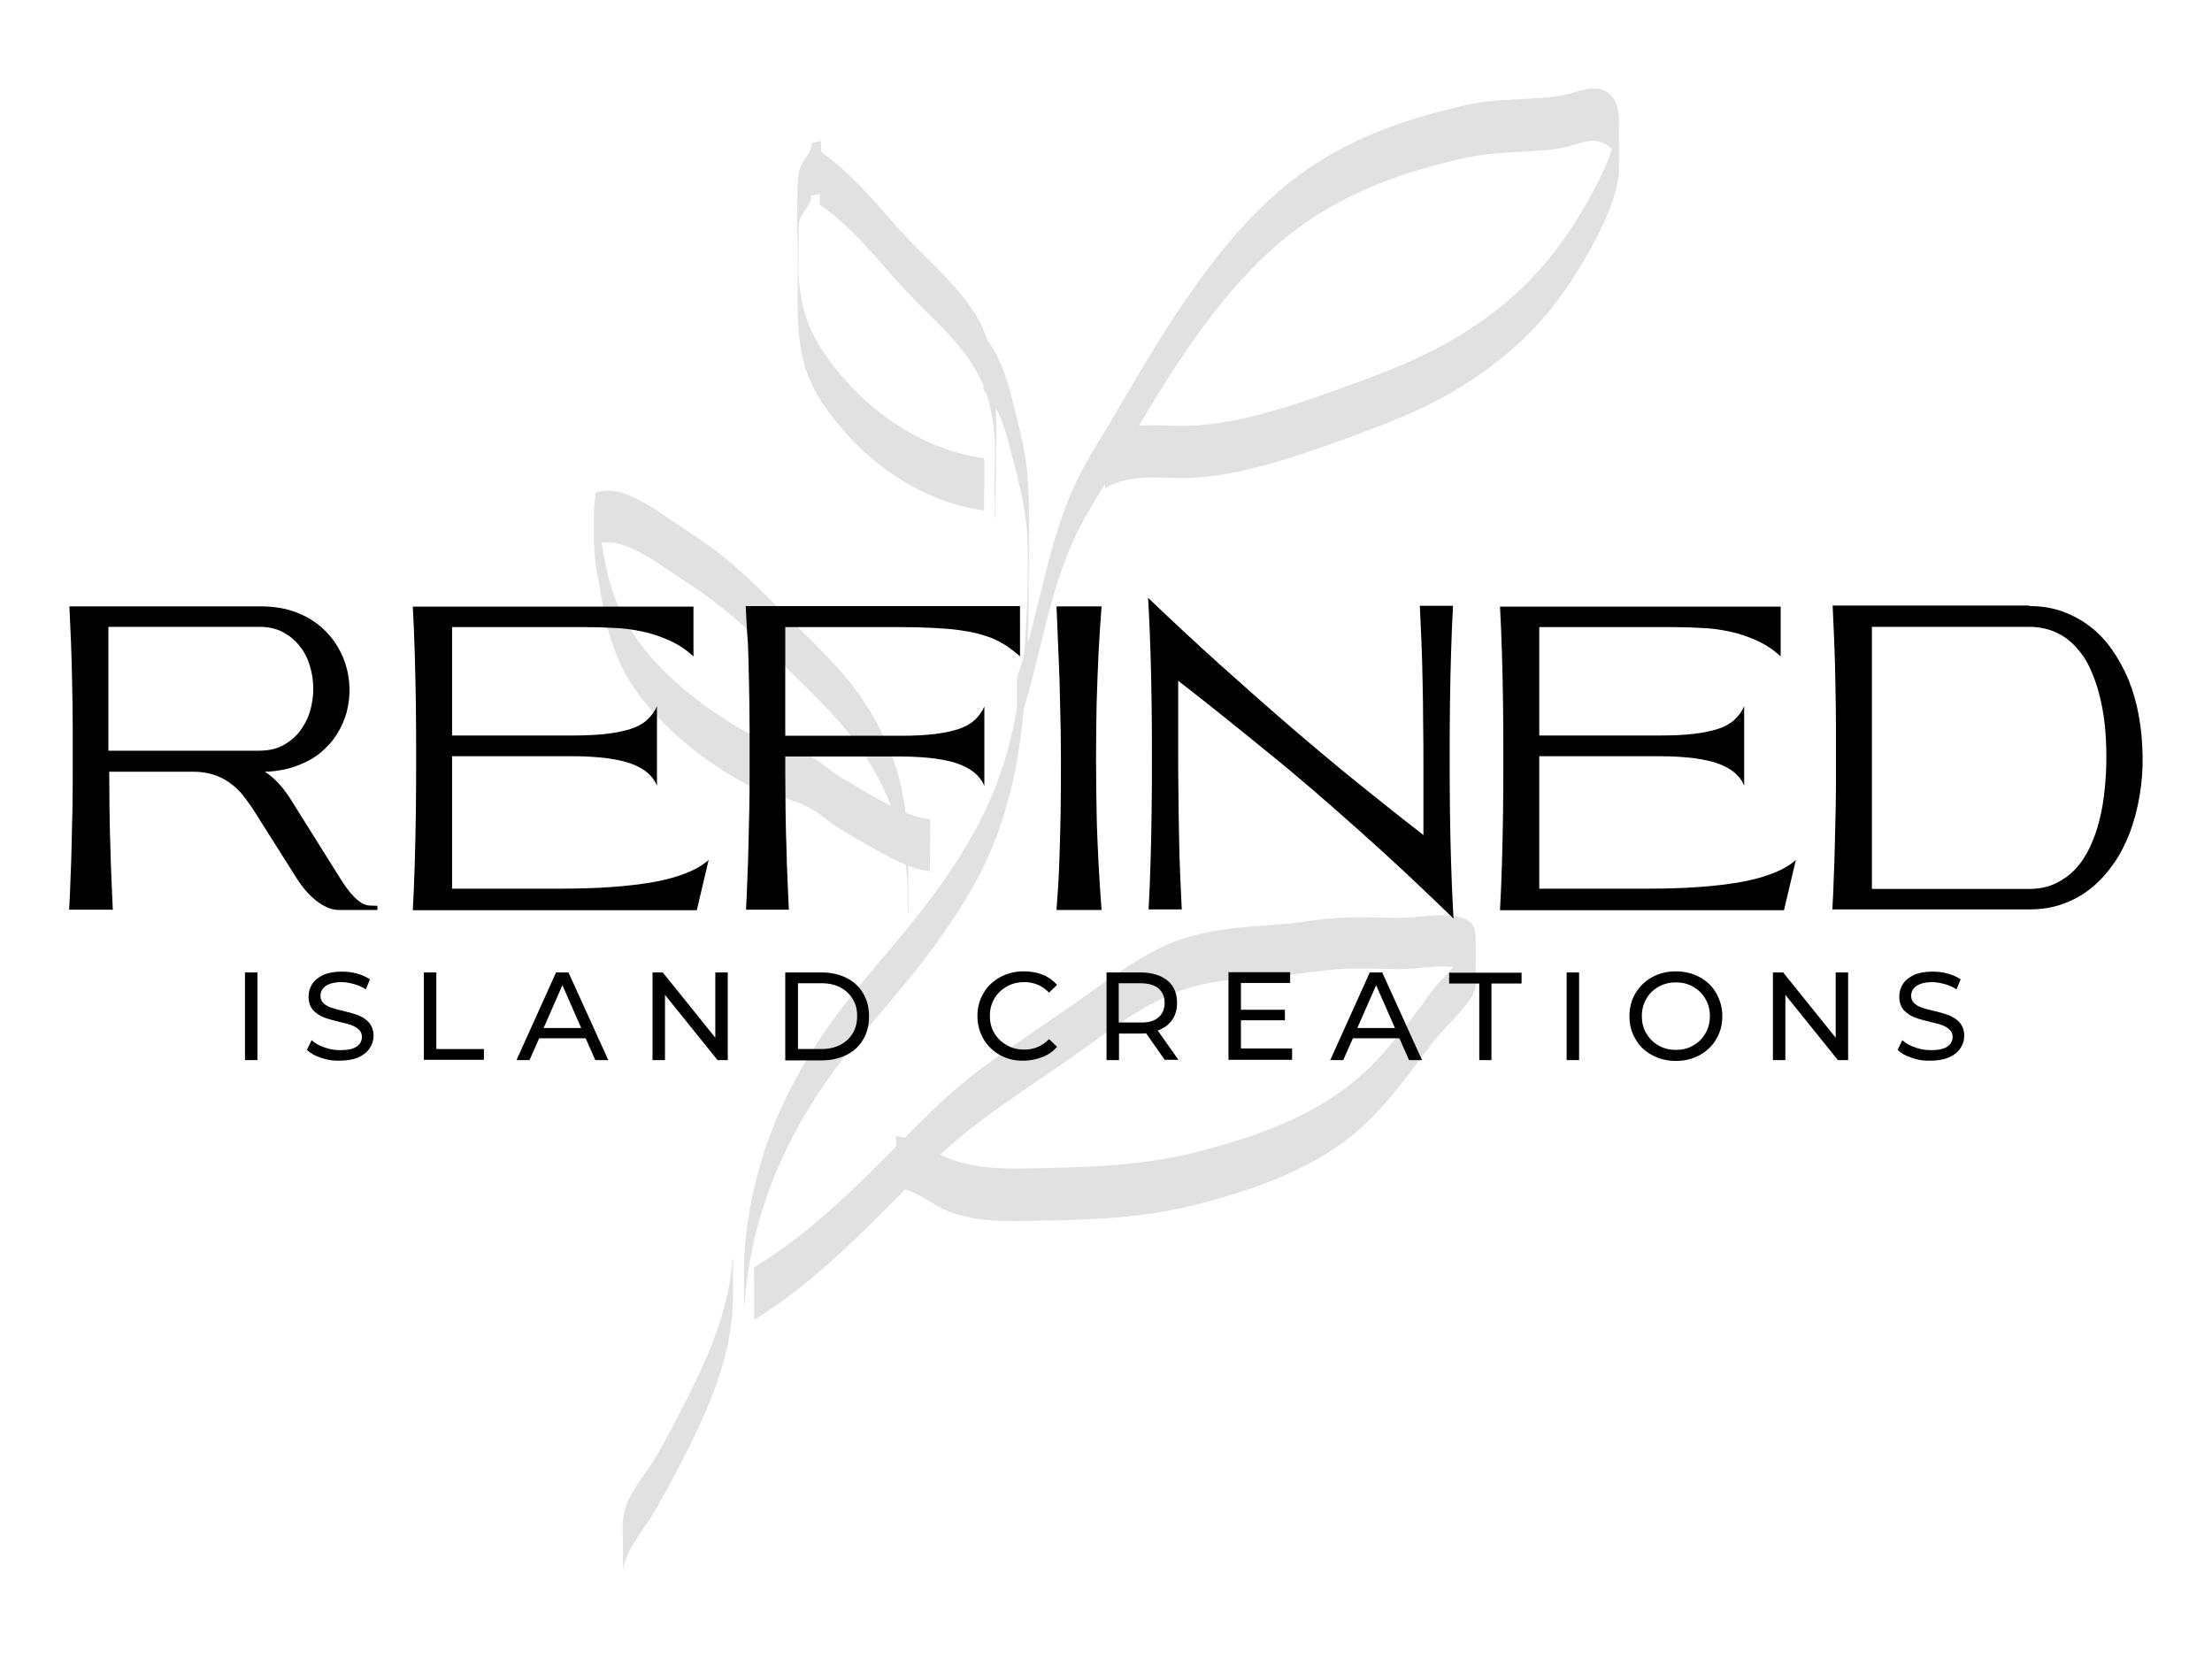 <?xml version="1.0" encoding="utf-8"?>
<!-- Generator: Adobe Illustrator 24.0.0, SVG Export Plug-In . SVG Version: 6.00 Build 0)  -->
<svg version="1.1" id="Layer_1" xmlns="http://www.w3.org/2000/svg" xmlns:xlink="http://www.w3.org/1999/xlink" x="0px" y="0px"
	 viewBox="0 0 800 600" style="enable-background:new 0 0 800 600;" xml:space="preserve">
<style type="text/css">
	.st0{fill:none;}
	.st1{opacity:0.12;}
	.st2{fill:#003F31;}
	.st3{fill:#FFFFFF;}
</style>
<g>
	<rect y="-100" class="st0" width="800" height="800"/>
</g>
<g>
	<g class="st1">
		<path d="M288.4,84.8c0,1.9,0.1,3.8,0.2,5.6c0,3.8-0.1,7.6-0.1,11.4c0,7.4-0.2,14.9,0.8,22.2c0.7,5.1,2,10.1,4.2,14.8
			c2.2,4.8,5.3,9.1,8.5,13.2c6.3,8,13.9,15.1,22.5,20.6c9.5,6.2,20.1,10.5,31.4,12c-0.1,0,0.1-8.7,0.1-9.4c0-2.2,0-4.4,0-6.7
			c0-0.3,0-2.7-0.1-2.8c-12.8-1.7-24.8-7.1-35.2-14.6c-5.2-3.8-10.1-8.2-14.4-13c-4.4-4.8-8.4-10.1-11.5-15.8
			c-3.5-6.5-5.3-13.7-5.9-21.1c-0.1-0.7-0.1-1.4-0.1-2.1c0-0.4,0-0.8,0-1.2c0.1-5.6,0.1-11.2,0-16.7c0.1-0.8,0.3-1.6,0.6-2.3
			c0.5-1.1,1.2-2,1.9-3c0.7-1,1.4-2.1,1.8-3.2c0.1-0.3,0.2-0.6,0.2-0.9c0-0.2,0-0.9,0.1-1c0.2-0.2,1.1-0.3,1.4-0.3
			c0.6-0.1,1.2-0.3,1.7-0.4c0,0.4,0,0.8,0,1.2c0,0.4-0.2,2.6,0.1,2.8c12,8.3,20.8,20,30.6,30.6c9.1,9.8,20.1,18.6,26.5,30.6
			c0.7,1.4,1.4,2.8,2,4.2c0,0.7-0.1,1.5,0.1,1.7c0.3,0.3,0.6,0.7,0.9,1c1.7,5.2,2.6,10.8,3,16.2c0.1,0.9,0.1,1.8,0.2,2.7
			c0,1.4-0.1,3-0.1,4.5c-0.1,4.5-0.1,9-0.1,13.6c0,2.2,0,4.4,0,6.7c0,0.6-0.1,2,0.1,2.8c-0.2-0.7,0.1-2.2,0.1-2.8c0-0.7,0-1.4,0-2.2
			c0,0.1,0,0.1,0,0.2c0-0.3,0-0.5,0-0.8c0,0.1,0,0.2,0,0.3c0,0,0,0,0,0c0-0.4,0-0.9,0-1c0-1.1,0.1-2.5,0.1-3.4
			c0.1-2.2,0.1-5,0.2-7.5c0.1-8,0.2-16,0-23.9c2.7,5.1,4.2,11,5.6,16.4c2.4,9.2,4.8,18.5,5.6,28c0.1,1.9,0.2,3.9,0.3,5.8
			c0,1.5,0,2.9,0,4.4c0,0.5,0,1,0,1.4c0,0.1,0,0.4,0,0.7c0,1.1,0,2.2,0,3.3c0,0.2,0,0.7,0,0.8c0,0.5,0,1,0,1.5c0,1.1,0,2.3-0.1,3.4
			c0,2-0.1,4.1-0.2,6.1c-0.2,4.4-0.4,8.8-0.7,13.2c-0.1,1.6-0.3,3.2-0.4,4.8c-0.8,2.5-1.5,4.9-2.4,7.3c-0.2,0.6-0.1,2.2-0.1,2.8
			c0,2.2,0,4.4,0,6.7c0,0.7,0,1.4,0,2c-1.7,9.4-4,18.6-7.4,27.4c-5.8,15.2-14.6,29.1-24.3,42.1c-9.7,13-20.8,24.8-30.7,37.6
			c-9.5,12.3-17.8,25.7-24,40c-7,16.2-11.2,33.5-12.2,51.1c-0.2,3.8-0.1,7.7-0.1,11.6c0,1.9,0,3.8,0,5.6c0,0.2,0,1.9,0.1,0.9
			c0-0.8,0.1-1.7,0.2-2.5c1.8-23.1,9.3-45.3,20.8-65.3c5.8-10,12.5-19.4,19.8-28.3c7.6-9.2,15.5-18.1,22.9-27.6
			c7.4-9.5,14.2-19.4,20-29.9c5.9-10.9,10.2-22.4,13-34.5c2.2-9.3,3.5-18.7,4.4-28.1c6.1-20.3,9.2-41.5,17.9-60.9
			c2.5-5.5,5.5-10.6,8.6-15.7c0.9-1.6,1.9-3.1,2.8-4.7c0,0.7,0.1,1.5,0,1.6c8.8-5.3,18.9-3.6,28.7-3.7c10.9-0.2,21.7-2.5,32.2-5.5
			c10.6-3,20.9-6.8,31.2-10.6c8.9-3.3,17.7-6.7,26.1-11c15.7-8,30.1-18.6,41.6-32.2c4.9-5.8,9.2-12.2,13.1-18.8
			c3.5-6,6.8-12.1,9.4-18.6c1.3-3.3,2.4-6.6,3.1-10c0.3-1.5,0.5-3,0.5-4.6c0-0.2,0-0.3,0-0.5c0,0,0-0.3,0-1c0.1-3.6,0-7.2,0-10.8
			c0-2.6,0.1-5.2-0.1-7.8c-0.2-2.8-1-5.3-3.1-7.3c-3.3-3.1-7.6-2.4-11.5-1.2c-2.1,0.6-4.2,1.2-6.4,1.6c-2.8,0.5-5.6,0.7-8.4,0.9
			c-5.7,0.4-11.3,0.5-17,1.1c-5.4,0.5-10.6,1.7-15.8,3.1c-4.5,1.1-9,2.4-13.4,3.8c-17.3,5.5-33.5,13.7-47.2,25.6
			c-15.5,13.4-27.9,30.1-39,47.1c-5.6,8.6-10.8,17.4-16,26.2c-2.6,4.5-5.3,9-7.9,13.4c-2.7,4.5-5.5,8.9-8,13.6
			c-10.1,18.7-13.7,39.7-19.1,60.1c-0.3,1.1-0.6,2.2-0.9,3.4c0.3-9.7,0.3-19.4,0.4-29.1c0.1-9.7,0.3-19.5-0.3-29.3
			c-0.4-6.3-1.4-12.4-2.9-18.5c-2.4-9.6-4.2-19.7-8.9-28.5c-0.8-1.5-1.8-3-2.9-4.4c-0.7-2.2-1.6-4.4-2.7-6.5
			c-4.1-7.8-10.3-14.4-16.5-20.6c-3-3-6-6-9-9.1c-3.2-3.3-6.2-6.8-9.3-10.3c-6.9-7.8-14-15.6-22.6-21.6c0-0.4,0-0.8,0-1.2
			c0-0.3-0.1-2.7-0.1-2.8c-0.8,0.2-1.5,0.4-2.3,0.5c-0.2,0-0.3,0.1-0.5,0.1c-0.4-0.1-0.6,0.1-0.5,0.5c-0.1,0.2-0.1,0.5-0.1,0.7
			c-0.2,1.1-0.7,2.2-1.3,3.1c-1.1,1.7-2.4,3.2-3,5.2c-0.3,1.3-0.5,2.6-0.6,4c-0.2,2.3-0.2,4.7-0.2,7.1
			C288.2,76.9,288.2,85.3,288.4,84.8z M359.9,183.4C359.9,183.4,359.9,183.4,359.9,183.4C359.9,183.8,359.9,183.7,359.9,183.4z
			 M423.3,135.4c12.2-18.8,26.1-37.4,44-51.3c16.2-12.6,35.2-20.2,55-25.2c5.8-1.5,11.5-2.8,17.5-3.3c6.3-0.6,12.7-0.7,19-1.3
			c2.9-0.3,5.8-0.6,8.7-1.4c2.2-0.6,4.4-1.4,6.6-1.8c3.4-0.6,6.7,0.4,8.9,2.9c-0.8,2.3-1.7,4.6-2.7,6.8c-2.4,5.4-5.1,10.5-8.1,15.5
			c-7.1,12-15.7,22.8-26.2,31.9c-11.4,9.9-24.5,17.5-38.3,23.5c-7.8,3.4-15.8,6.2-23.7,9.1c-8.9,3.2-17.8,6.3-26.9,8.7
			c-8.9,2.4-18,4.2-27.1,4.5c-6,0.2-12.1-0.5-18.1,0C415.5,147.8,419.3,141.6,423.3,135.4z M288.6,96.3c0,0.2,0,0.4,0,0.6
			C288.6,96.7,288.6,96.3,288.6,96.3z"/>
		<path d="M214.9,197.6c0,1.2,0.1,2.4,0.2,3.7c0.3,3,0.8,6,1.4,8.9c1.1,6.3,2,12.7,3.8,18.9c1.8,6.2,4.3,12.2,7.7,17.7
			c3.2,5,7,9.6,11.2,13.9c8.4,8.6,18.3,16,28.8,21.9c2.8,1.5,5.5,2.8,8.5,3.8c3.1,1,6.3,1.8,9.4,2.9c3.1,1,6.1,2.3,8.8,4
			c2.7,1.7,5.1,3.9,7.7,5.6c2.5,1.7,5.2,3.1,7.9,4.7c2.8,1.7,5.7,3.3,8.6,4.9c2.8,1.5,5.7,3,8.7,4.2c0.2,1.4,0.3,2.9,0.4,4.3
			c0.1,1.8,0.2,3.5,0.3,5.3c0,0.4,0,0.8,0,1.3c0,0,0,0.3,0,0.6c0,0.7,0,1.4,0,2c0,1.3-0.1,3,0.1,4.3c0.1,1,0.1-1.1,0.1-0.9
			c0-1.9,0-3.8,0-5.6c0-3.6,0-7.2,0-10.9c2.5,1,5.1,1.7,7.8,2c0,0,0.1-8.7,0.1-9.4c0-0.7,0.2-9.4-0.1-9.4c-3-0.3-5.9-1.2-8.8-2.4
			c-0.6-5.4-1.7-10.7-3.3-15.9c-4-12.5-10.7-24.2-19.2-34.1c-4.1-4.8-8.6-9.3-13.1-13.8c-4.9-4.8-9.8-9.7-14.7-14.6
			c-4.8-4.8-9.8-9.4-15-13.7c-5.1-4.2-10.5-7.7-15.9-11.3c-4.4-2.9-8.6-6-13.2-8.6c-4.3-2.4-9.4-4.9-14.5-4.4
			c-1.2,0.1-2.3,0.4-3.3,0.8c0,0.1,0,0.2,0,0.3c0,0.6,0,1.1,0,1.7C214.6,179.7,214.7,197.3,214.9,197.6z M328.1,319.4
			c0,0.5,0,1.1,0,1.6c0-0.3,0-0.6,0-0.9C328.1,319.9,328.1,319.6,328.1,319.4z M227.9,198.1c4.7,2,9,4.8,13.2,7.7
			c4.3,2.9,8.7,5.7,13,8.7c5.1,3.6,9.9,7.5,14.5,11.7c4.7,4.2,9.1,8.7,13.6,13.1c4.4,4.4,8.9,8.7,13.3,13.2
			c8.5,8.5,16.2,17.6,21.8,28.3c1.8,3.4,3.5,7,4.9,10.6c-0.2-0.1-0.5-0.2-0.7-0.3c-4.9-2.5-9.7-5.4-14.4-8.2
			c-2.5-1.4-4.9-2.9-7.1-4.6c-2.5-1.9-4.9-3.8-7.6-5.3c-5.4-2.8-11.5-3.9-17.2-6c-5.4-1.9-10.3-5-15.1-8.2
			c-4.9-3.2-9.6-6.8-14.1-10.7c-8.6-7.5-16.5-16.3-21.4-26.7c-3.1-6.6-5.1-13.6-6.3-20.8c-0.3-1.4-0.5-2.9-0.7-4.3
			C220.9,195.7,224.6,196.7,227.9,198.1z"/>
		<path d="M233.7,551.3c3.7-5.4,6.7-11.1,9.8-16.9c6.6-12.4,13-25.1,17.2-38.6c2.3-7.5,3.9-15.2,4.3-23.1c0.2-3.8,0.1-7.7,0.1-11.6
			c0-1.9,0-3.8,0-5.6c0-0.2,0-1.9-0.1-0.9c0,0.3,0,0.7-0.1,1c-1,13.7-5.5,26.9-11.2,39.4c-2.9,6.4-6.1,12.7-9.4,18.9
			c-3,5.7-5.9,11.5-9.5,16.8c-3.8,5.5-8.6,11.4-9.4,18.3c-0.4,3.1-0.1,6.3-0.1,9.4c0,2.2,0,4.4,0,6.7c0,0.9,0.2,1.9,0.1,2.8
			C226.2,561.7,230.3,556.3,233.7,551.3z"/>
		<path d="M321.4,436.2c2-2,4-4,5.9-6c3.2,0.9,6.1,2.6,8.9,4.3c1.9,1.1,3.9,2.3,5.9,3.2c2.2,1,4.5,1.7,6.8,2.2
			c10,2.4,20.5,1.7,30.8,1.5c10.5-0.2,21-0.6,31.4-1.8c10.2-1.2,20.1-3.3,29.9-6.2c17-4.9,33.8-11.4,47.7-22.5
			c7.6-6.1,13.9-13.5,19.8-21.1c3.2-4.1,6.3-8.3,9.4-12.4c1.6-2.2,3.4-4.1,5.3-6.1c2.3-2.4,4.5-4.8,6.6-7.4c1.5-1.9,3.4-4.2,3.8-6.7
			c0.3-1.7,0.1-3.6,0.1-5.3c0-4.6,0.2-9.4-0.1-14c-0.1-1.2-0.3-2.4-1-3.4c-1.4-2-3.9-2.8-6.2-3.1c-5.9-1-12,0.2-17.9,0.5
			c-4.5,0.2-9-0.1-13.4-0.1c-5.3-0.1-10.7,0-16,0.6c-5,0.5-10,1.4-15,1.8c-5,0.4-10,0.7-15,1.2c-9.8,0.9-19.3,2.7-28.2,6.8
			c-8.7,4.1-16.7,9.6-24.5,15.2c-7.9,5.7-15.9,11.2-24,16.7c-8.1,5.5-16.2,11.1-23.8,17.3c-7.6,6.2-14.4,13.1-21.3,20
			c0,0-0.1,0.1-0.1,0.1c-1-0.3-2.1-0.5-3.1-0.6c0,0,0,1.8,0,3.8c-12.6,12.7-25.3,25.3-39.8,35.9c-3.7,2.7-7.6,5.3-11.5,7.7
			c-0.2,0.1-0.1,3-0.1,2.8c0,2.2,0,4.4,0,6.7c0,2.2,0,4.4,0,6.7c0,0.3,0.2,2.7,0.1,2.8C291.1,466,306.5,451.2,321.4,436.2z
			 M344.3,413.8c8.1-7.1,16.9-13.3,25.8-19.4c8.8-6,17.7-12,26.3-18.3c8.4-6.1,17.1-12.1,26.7-16.3c10-4.3,20.8-5.6,31.5-6.4
			c5.4-0.4,10.9-0.7,16.3-1.4c5.8-0.7,11.4-1.6,17.2-1.7c5.9-0.1,11.9,0.1,17.8,0.2c3.1,0,6.2-0.3,9.3-0.6c3.4-0.3,6.8-0.5,10.1-0.2
			c0.1,0,0.2,0,0.4,0c-0.1,0.1-0.3,0.3-0.4,0.4c-1.7,1.9-3.5,3.7-5.2,5.6c-2.3,2.6-4.3,5.7-6.4,8.5c-5.4,7.2-10.9,14.3-17.2,20.7
			c-5.5,5.6-11.8,10.4-18.5,14.4c-13.4,8-28.4,12.9-43.4,16.9c-18.1,4.8-36.9,5.9-55.5,6.2c-9.1,0.2-18.3,0.7-27.3-1
			c-4.1-0.8-8.1-1.9-11.7-3.9c0,0,0,0,0,0C341.4,416.4,342.8,415.1,344.3,413.8z"/>
	</g>
</g>
<g>
	<g>
		<path d="M25,329.1c0.2-3.6,0.4-7.4,0.5-11.3c0.2-4,0.3-8.1,0.4-12.3c0.1-4.2,0.2-8.5,0.3-12.9c0.1-4.4,0.1-8.8,0.1-13.3
			c0-5.3,0-10.6,0-16c0-5.3-0.1-10.5-0.2-15.6c-0.1-5.1-0.2-10-0.4-14.8c-0.2-4.8-0.4-9.3-0.6-13.6l69,0c4.2,0,8,0.5,11.4,1.6
			c3.4,1.1,6.4,2.6,8.9,4.5c2.6,1.9,4.7,4.1,6.5,6.6c1.7,2.5,3.1,5.2,4,8c0.9,2.8,1.4,5.7,1.5,8.7c0.1,3-0.3,5.9-1,8.8
			c-0.8,2.9-2,5.6-3.6,8.1c-1.6,2.6-3.7,4.8-6.1,6.8c-2.5,2-5.4,3.5-8.7,4.7c-3.3,1.2-7.1,1.9-11.2,2c2,1.3,3.8,2.9,5.4,4.7
			c1.6,1.8,3.1,3.9,4.5,6.2l17.1,27.3c0.9,1.4,1.7,2.7,2.6,3.9c0.9,1.2,1.8,2.3,2.7,3.2c0.9,0.9,1.8,1.6,2.7,2.2
			c0.9,0.5,1.8,0.8,2.8,0.9l2.9,0.1v1.5h-13.9c-1.1,0-2.2-0.2-3.4-0.6c-1.2-0.4-2.5-1.1-3.8-2c-1.3-0.9-2.7-2.1-4-3.5
			c-1.4-1.4-2.7-3.2-4-5.2l-15.3-24.2c-1.3-2.1-2.7-4-4.1-5.8c-1.4-1.8-3-3.3-4.8-4.6c-1.8-1.3-3.7-2.3-5.9-3
			c-2.2-0.7-4.6-1.1-7.4-1.1v0l-30.4,0c0,4.5,0.1,8.9,0.1,13.3c0.1,4.4,0.1,8.7,0.3,12.9c0.1,4.2,0.2,8.3,0.4,12.3
			c0.2,4,0.3,7.8,0.5,11.4H25z M39.2,271.5h54.5c3.3,0,6.1-0.6,8.6-1.9c2.4-1.3,4.5-3,6.1-5.1c1.6-2.1,2.9-4.5,3.7-7.2
			c0.8-2.7,1.2-5.4,1.2-8.2c0-2.8-0.4-5.5-1.2-8.2c-0.8-2.7-2-5.1-3.7-7.2c-1.6-2.1-3.7-3.8-6.1-5.1c-2.5-1.3-5.3-1.9-8.6-1.9
			l-54.5,0L39.2,271.5z"/>
		<path d="M250.8,219.2v18.2c-2.7-2.5-5.6-4.4-8.8-5.8c-3.1-1.4-6.3-2.5-9.7-3.2c-3.3-0.7-6.7-1.2-10.2-1.3
			c-3.5-0.2-6.9-0.3-10.3-0.3c-1.3,0-2.6,0-3.9,0c-1.3,0-2.6,0-3.9,0l-31.3,0h-9.2V266h43.9c4.6,0,8.6-0.2,12-0.6
			c3.4-0.4,6.3-1,8.8-1.8c2.4-0.8,4.4-1.9,5.9-3.3s2.7-3,3.5-4.9v28.7c-0.7-1.7-1.9-3.3-3.4-4.6c-1.5-1.3-3.5-2.4-5.9-3.3
			c-2.4-0.9-5.4-1.5-8.8-2c-3.4-0.4-7.5-0.7-12.1-0.7h-43.9v47.9l39.2,0c6.7,0,12.9-0.2,18.5-0.6c5.6-0.4,10.7-1,15.2-1.8
			c4.5-0.8,8.4-1.9,11.7-3.2c3.3-1.3,6.1-2.9,8.2-4.8l-4.3,18.2c-5.5,0-10.7,0-15.6,0c-4.9,0-9.6,0-14.2,0c-4.5,0-9,0-13.3,0
			c-4.3,0-8.6,0-12.9,0h-46.7c0.3-5.3,0.5-10.9,0.7-16.9c0.2-6,0.3-12.2,0.4-18.6c0.1-6.4,0.1-12.9,0.1-19.4c0-6.6,0-13.1-0.1-19.4
			c-0.1-6.4-0.2-12.6-0.4-18.6c-0.2-6-0.4-11.6-0.7-16.9H250.8z"/>
		<path d="M269.7,219.2h99.2v18.2c-1.4-1.3-2.9-2.4-4.3-3.4c-1.4-1-3-1.9-4.7-2.7c-1.7-0.8-3.6-1.4-5.7-2c-2.1-0.6-4.5-1-7.2-1.4
			c-2.7-0.4-5.8-0.6-9.3-0.8c-3.5-0.2-7.5-0.3-11.9-0.3l-34.7,0h-7.1l0,39.3h41.8c4.6,0,8.6-0.2,12-0.6c3.4-0.4,6.3-1,8.8-1.8
			c2.4-0.8,4.4-1.9,5.9-3.3c1.5-1.4,2.7-3,3.5-4.9v28.7c-0.7-1.7-1.9-3.3-3.4-4.6c-1.5-1.3-3.5-2.4-5.9-3.3c-2.4-0.9-5.4-1.5-8.8-2
			c-3.4-0.4-7.5-0.7-12.1-0.7l-41.8,0v5.6c0,4.5,0.1,8.9,0.1,13.3c0.1,4.4,0.1,8.7,0.3,12.9c0.1,4.2,0.2,8.3,0.4,12.3
			c0.2,4,0.3,7.7,0.5,11.3h-15.5c0.2-3.6,0.4-7.4,0.5-11.3c0.2-4,0.3-8.1,0.4-12.3c0.1-4.2,0.2-8.5,0.3-12.9
			c0.1-4.4,0.1-8.8,0.1-13.3c0-5.3,0-10.6,0-16c0-5.3-0.1-10.5-0.2-15.6c-0.1-5.1-0.2-10.1-0.4-14.9
			C270.1,228,269.9,223.4,269.7,219.2z"/>
		<path d="M382.1,329.1c0.4-5.3,0.8-10.9,1-16.9c0.2-6,0.4-12.2,0.5-18.6c0.1-6.4,0.1-12.9,0.1-19.4c0-6.6-0.1-13.1-0.3-19.4
			c-0.1-6.4-0.3-12.6-0.6-18.6c-0.2-6-0.5-11.6-0.7-16.9h16.3c-0.4,5.3-0.8,10.9-1.1,16.9c-0.3,6-0.5,12.2-0.7,18.6
			c-0.1,6.4-0.2,12.9-0.2,19.4c0,6.6,0.1,13.1,0.2,19.4c0.1,6.4,0.4,12.6,0.7,18.6c0.3,6,0.7,11.6,1.1,16.9H382.1z"/>
		<path d="M415.4,329.1c0.3-5.3,0.5-10.9,0.7-16.9c0.2-6,0.3-12.2,0.4-18.6c0.1-6.4,0.1-12.8,0.1-19.4c0-6.6,0-13-0.1-19.4
			c-0.1-6.4-0.2-12.6-0.4-18.6c-0.2-6-0.4-11.6-0.7-16.9l-0.2-3.1c8.9,8.5,17.7,16.7,26.5,24.6c8.8,7.9,17.4,15.5,25.9,22.8
			c8.4,7.2,16.6,14.1,24.6,20.5c7.9,6.4,15.5,12.4,22.6,17.9l0-24.9c0-5.1,0-10.3-0.1-15.4c0-5.1-0.1-10.1-0.2-15.1
			c-0.1-4.9-0.2-9.7-0.4-14.3c-0.2-4.6-0.4-9-0.6-13.2h12c-0.3,5.2-0.5,10.9-0.7,16.9c-0.2,6-0.3,12.2-0.4,18.6
			c-0.1,6.4-0.1,12.9-0.1,19.4c0,6.6,0,13.1,0.1,19.4c0.1,6.4,0.2,12.6,0.4,18.6c0.2,6,0.4,11.6,0.7,16.9l0.2,3.3
			c-5.9-5.7-11.7-11.2-17.3-16.5c-5.7-5.3-11.3-10.4-16.8-15.3c-5.5-4.9-11-9.7-16.4-14.4c-5.4-4.6-10.8-9.2-16.3-13.6
			c-5.4-4.4-10.8-8.8-16.3-13.2c-5.4-4.3-10.9-8.7-16.5-13l0,24.9c0,5.1,0,10.3,0.1,15.4c0,5.1,0.1,10.1,0.2,15
			c0.1,4.9,0.2,9.7,0.4,14.3c0.2,4.6,0.4,9,0.6,13.1H415.4z"/>
		<path d="M644,219.2v18.2c-2.7-2.5-5.6-4.4-8.8-5.8c-3.1-1.4-6.3-2.5-9.7-3.2c-3.3-0.7-6.7-1.2-10.2-1.3c-3.5-0.2-6.9-0.3-10.3-0.3
			c-1.3,0-2.6,0-3.9,0c-1.3,0-2.6,0-3.9,0l-31.3,0h-9.2V266h43.9c4.6,0,8.6-0.2,12-0.6c3.4-0.4,6.3-1,8.8-1.8
			c2.4-0.8,4.4-1.9,5.9-3.3s2.7-3,3.5-4.9v28.7c-0.7-1.7-1.9-3.3-3.4-4.6c-1.5-1.3-3.5-2.4-5.9-3.3c-2.4-0.9-5.4-1.5-8.8-2
			c-3.4-0.4-7.5-0.7-12.1-0.7h-43.9v47.9l39.2,0c6.7,0,12.9-0.2,18.5-0.6c5.6-0.4,10.7-1,15.2-1.8c4.5-0.8,8.4-1.9,11.7-3.2
			c3.3-1.3,6.1-2.9,8.2-4.8l-4.3,18.2c-5.5,0-10.7,0-15.6,0c-4.9,0-9.6,0-14.2,0c-4.5,0-9,0-13.3,0c-4.3,0-8.6,0-12.9,0h-46.7
			c0.3-5.3,0.5-10.9,0.7-16.9c0.2-6,0.3-12.2,0.4-18.6c0.1-6.4,0.1-12.9,0.1-19.4c0-6.6,0-13.1-0.1-19.4c-0.1-6.4-0.2-12.6-0.4-18.6
			c-0.2-6-0.4-11.6-0.7-16.9H644z"/>
		<path d="M734,219.2c4.2,0,8.2,0.6,11.8,1.9c3.6,1.3,7,3.1,10,5.4c3,2.3,5.7,5.1,8,8.4c2.3,3.3,4.3,6.9,6,10.9
			c1.6,4,2.9,8.4,3.7,13c0.9,4.7,1.3,9.5,1.4,14.6c0.1,5-0.3,9.8-1.1,14.5c-0.8,4.7-2,9.1-3.5,13.2c-1.6,4.1-3.5,7.9-5.9,11.3
			c-2.4,3.4-5.1,6.4-8.1,8.8c-3.1,2.5-6.5,4.4-10.2,5.7c-3.8,1.4-7.8,2-12.2,2h-71.2c0.2-3.6,0.4-7.4,0.5-11.3
			c0.2-4,0.3-8.1,0.4-12.3c0.1-4.2,0.2-8.5,0.3-12.9c0.1-4.4,0.1-8.8,0.1-13.3c0-5.3,0-10.6,0-16c0-5.3-0.1-10.5-0.2-15.6
			c-0.1-5.1-0.2-10.1-0.4-14.9c-0.2-4.8-0.4-9.3-0.6-13.6l56.3,0H734z M733.7,321.5c3.6,0,6.7-0.6,9.5-1.9c2.8-1.3,5.2-3,7.3-5.2
			c2.1-2.2,3.8-4.8,5.3-7.9c1.4-3,2.6-6.3,3.5-9.9c0.9-3.5,1.5-7.3,1.9-11.2c0.4-3.9,0.6-7.8,0.6-11.8c0-3.9-0.2-7.8-0.6-11.6
			c-0.4-3.8-1.1-7.5-2-11c-0.9-3.5-2.1-6.7-3.5-9.7c-1.4-3-3.2-5.5-5.3-7.7c-2.1-2.2-4.5-3.9-7.3-5.1s-5.9-1.8-9.5-1.8h-14.4
			l-42.2,0l0,94.8H733.7z"/>
		<path d="M88.6,351.7h4.5v31.7h-4.5V351.7z"/>
		<path d="M116.2,382.6c-2.2-0.7-4-1.7-5.2-2.9l1.7-3.5c1.2,1.1,2.8,2,4.6,2.6c1.9,0.7,3.8,1,5.8,1c2.6,0,4.6-0.4,5.9-1.3
			c1.3-0.9,1.9-2.1,1.9-3.5c0-1.1-0.4-2-1.1-2.6c-0.7-0.7-1.6-1.2-2.6-1.6c-1-0.4-2.5-0.8-4.4-1.2c-2.4-0.6-4.3-1.1-5.8-1.7
			c-1.5-0.6-2.7-1.5-3.8-2.6c-1-1.2-1.6-2.8-1.6-4.8c0-1.7,0.4-3.2,1.3-4.6c0.9-1.4,2.2-2.4,4-3.3c1.8-0.8,4.1-1.2,6.7-1.2
			c1.9,0,3.7,0.2,5.5,0.7c1.8,0.5,3.4,1.2,4.7,2.1l-1.5,3.6c-1.3-0.8-2.7-1.5-4.3-1.9c-1.5-0.4-3-0.7-4.4-0.7
			c-2.6,0-4.5,0.5-5.8,1.4c-1.3,0.9-1.9,2.1-1.9,3.6c0,1.1,0.4,2,1.1,2.6c0.7,0.7,1.6,1.2,2.7,1.6c1.1,0.4,2.5,0.8,4.4,1.2
			c2.4,0.6,4.3,1.1,5.7,1.7c1.4,0.6,2.7,1.4,3.7,2.6c1,1.2,1.6,2.8,1.6,4.7c0,1.7-0.5,3.2-1.4,4.5c-0.9,1.4-2.3,2.5-4.1,3.3
			c-1.8,0.8-4.1,1.2-6.8,1.2C120.8,383.7,118.5,383.4,116.2,382.6z"/>
		<path d="M153.3,351.7h4.5v27.7H175v3.9h-21.7V351.7z"/>
		<path d="M211.8,375.5h-16.8l-3.5,7.9h-4.7l14.3-31.7h4.5l14.4,31.7h-4.7L211.8,375.5z M210.2,371.8l-6.8-15.5l-6.8,15.5H210.2z"/>
		<path d="M263.2,351.7v31.7h-3.7l-19-23.6v23.6H236v-31.7h3.7l19,23.6v-23.6H263.2z"/>
		<path d="M284,351.7h13.3c3.3,0,6.3,0.7,8.9,2c2.6,1.3,4.6,3.2,6,5.6c1.4,2.4,2.1,5.1,2.1,8.3s-0.7,5.9-2.1,8.3
			c-1.4,2.4-3.4,4.3-6,5.6c-2.6,1.3-5.6,2-8.9,2H284V351.7z M297.1,379.4c2.6,0,4.8-0.5,6.8-1.5c1.9-1,3.4-2.4,4.5-4.2
			c1.1-1.8,1.6-3.9,1.6-6.2c0-2.4-0.5-4.4-1.6-6.2c-1.1-1.8-2.6-3.2-4.5-4.2c-1.9-1-4.2-1.5-6.8-1.5h-8.5v23.8H297.1z"/>
		<path d="M361.7,381.6c-2.5-1.4-4.5-3.3-6-5.8c-1.4-2.5-2.2-5.2-2.2-8.3c0-3.1,0.7-5.8,2.2-8.3c1.4-2.5,3.5-4.4,6-5.8
			c2.6-1.4,5.4-2.1,8.6-2.1c2.5,0,4.7,0.4,6.8,1.2c2,0.8,3.8,2.1,5.2,3.7l-2.9,2.8c-2.4-2.5-5.4-3.8-8.9-3.8c-2.4,0-4.5,0.5-6.4,1.6
			c-1.9,1.1-3.4,2.5-4.5,4.4c-1.1,1.9-1.6,3.9-1.6,6.2s0.5,4.4,1.6,6.2c1.1,1.9,2.6,3.3,4.5,4.4c1.9,1.1,4,1.6,6.4,1.6
			c3.5,0,6.5-1.3,8.9-3.8l2.9,2.8c-1.4,1.6-3.2,2.9-5.3,3.7c-2.1,0.8-4.3,1.3-6.8,1.3C367.1,383.7,364.3,383,361.7,381.6z"/>
		<path d="M421.3,383.4l-6.8-9.7c-0.8,0.1-1.5,0.1-2,0.1h-7.8v9.6h-4.5v-31.7h12.3c4.1,0,7.3,1,9.7,2.9c2.4,2,3.5,4.7,3.5,8.1
			c0,2.4-0.6,4.5-1.8,6.2c-1.2,1.7-2.9,3-5.2,3.8l7.5,10.6H421.3z M418.9,368c1.5-1.2,2.3-3,2.3-5.3c0-2.3-0.8-4-2.3-5.3
			c-1.5-1.2-3.7-1.8-6.6-1.8h-7.7v14.2h7.7C415.2,369.9,417.4,369.3,418.9,368z"/>
		<path d="M467.3,379.4v3.9h-23v-31.7h22.3v3.9h-17.8v9.7h15.9v3.8h-15.9v10.2H467.3z"/>
		<path d="M506.1,375.5h-16.8l-3.5,7.9h-4.7l14.3-31.7h4.5l14.4,31.7h-4.7L506.1,375.5z M504.5,371.8l-6.8-15.5l-6.8,15.5H504.5z"/>
		<path d="M535,355.7h-10.9v-3.9h26.2v3.9h-10.9v27.7H535V355.7z"/>
		<path d="M566.6,351.7h4.5v31.7h-4.5V351.7z"/>
		<path d="M597.5,381.6c-2.6-1.4-4.6-3.3-6-5.8c-1.5-2.5-2.2-5.2-2.2-8.3c0-3,0.7-5.8,2.2-8.3c1.5-2.5,3.5-4.4,6-5.8
			c2.6-1.4,5.4-2.1,8.6-2.1c3.2,0,6,0.7,8.6,2.1c2.6,1.4,4.6,3.3,6,5.8c1.4,2.5,2.2,5.2,2.2,8.3c0,3.1-0.7,5.8-2.2,8.3
			c-1.4,2.5-3.5,4.4-6,5.8c-2.6,1.4-5.4,2.1-8.6,2.1C603,383.7,600.1,383,597.5,381.6z M612.4,378.1c1.9-1.1,3.3-2.5,4.4-4.4
			c1.1-1.9,1.6-3.9,1.6-6.2s-0.5-4.4-1.6-6.2c-1.1-1.9-2.5-3.3-4.4-4.4c-1.9-1.1-3.9-1.6-6.3-1.6c-2.3,0-4.4,0.5-6.3,1.6
			c-1.9,1.1-3.4,2.5-4.4,4.4c-1.1,1.9-1.6,3.9-1.6,6.2s0.5,4.4,1.6,6.2c1.1,1.9,2.5,3.3,4.4,4.4c1.9,1.1,4,1.6,6.3,1.6
			C608.5,379.7,610.6,379.2,612.4,378.1z"/>
		<path d="M668.4,351.7v31.7h-3.7l-19-23.6v23.6h-4.5v-31.7h3.7l19,23.6v-23.6H668.4z"/>
		<path d="M691.5,382.6c-2.2-0.7-4-1.7-5.2-2.9l1.7-3.5c1.2,1.1,2.8,2,4.6,2.6c1.9,0.7,3.8,1,5.8,1c2.6,0,4.6-0.4,5.9-1.3
			c1.3-0.9,1.9-2.1,1.9-3.5c0-1.1-0.4-2-1.1-2.6c-0.7-0.7-1.6-1.2-2.6-1.6c-1-0.4-2.5-0.8-4.4-1.2c-2.4-0.6-4.3-1.1-5.8-1.7
			c-1.5-0.6-2.7-1.5-3.8-2.6c-1-1.2-1.6-2.8-1.6-4.8c0-1.7,0.4-3.2,1.3-4.6c0.9-1.4,2.2-2.4,4-3.3c1.8-0.8,4.1-1.2,6.7-1.2
			c1.9,0,3.7,0.2,5.5,0.7c1.8,0.5,3.4,1.2,4.7,2.1l-1.5,3.6c-1.3-0.8-2.7-1.5-4.3-1.9c-1.5-0.4-3-0.7-4.4-0.7
			c-2.6,0-4.5,0.5-5.8,1.4c-1.3,0.9-1.9,2.1-1.9,3.6c0,1.1,0.4,2,1.1,2.6c0.7,0.7,1.6,1.2,2.7,1.6c1.1,0.4,2.5,0.8,4.4,1.2
			c2.4,0.6,4.3,1.1,5.7,1.7c1.4,0.6,2.7,1.4,3.7,2.6c1,1.2,1.6,2.8,1.6,4.7c0,1.7-0.5,3.2-1.4,4.5c-0.9,1.4-2.3,2.5-4.1,3.3
			c-1.8,0.8-4.1,1.2-6.8,1.2C696,383.7,693.7,383.4,691.5,382.6z"/>
	</g>
</g>
</svg>
